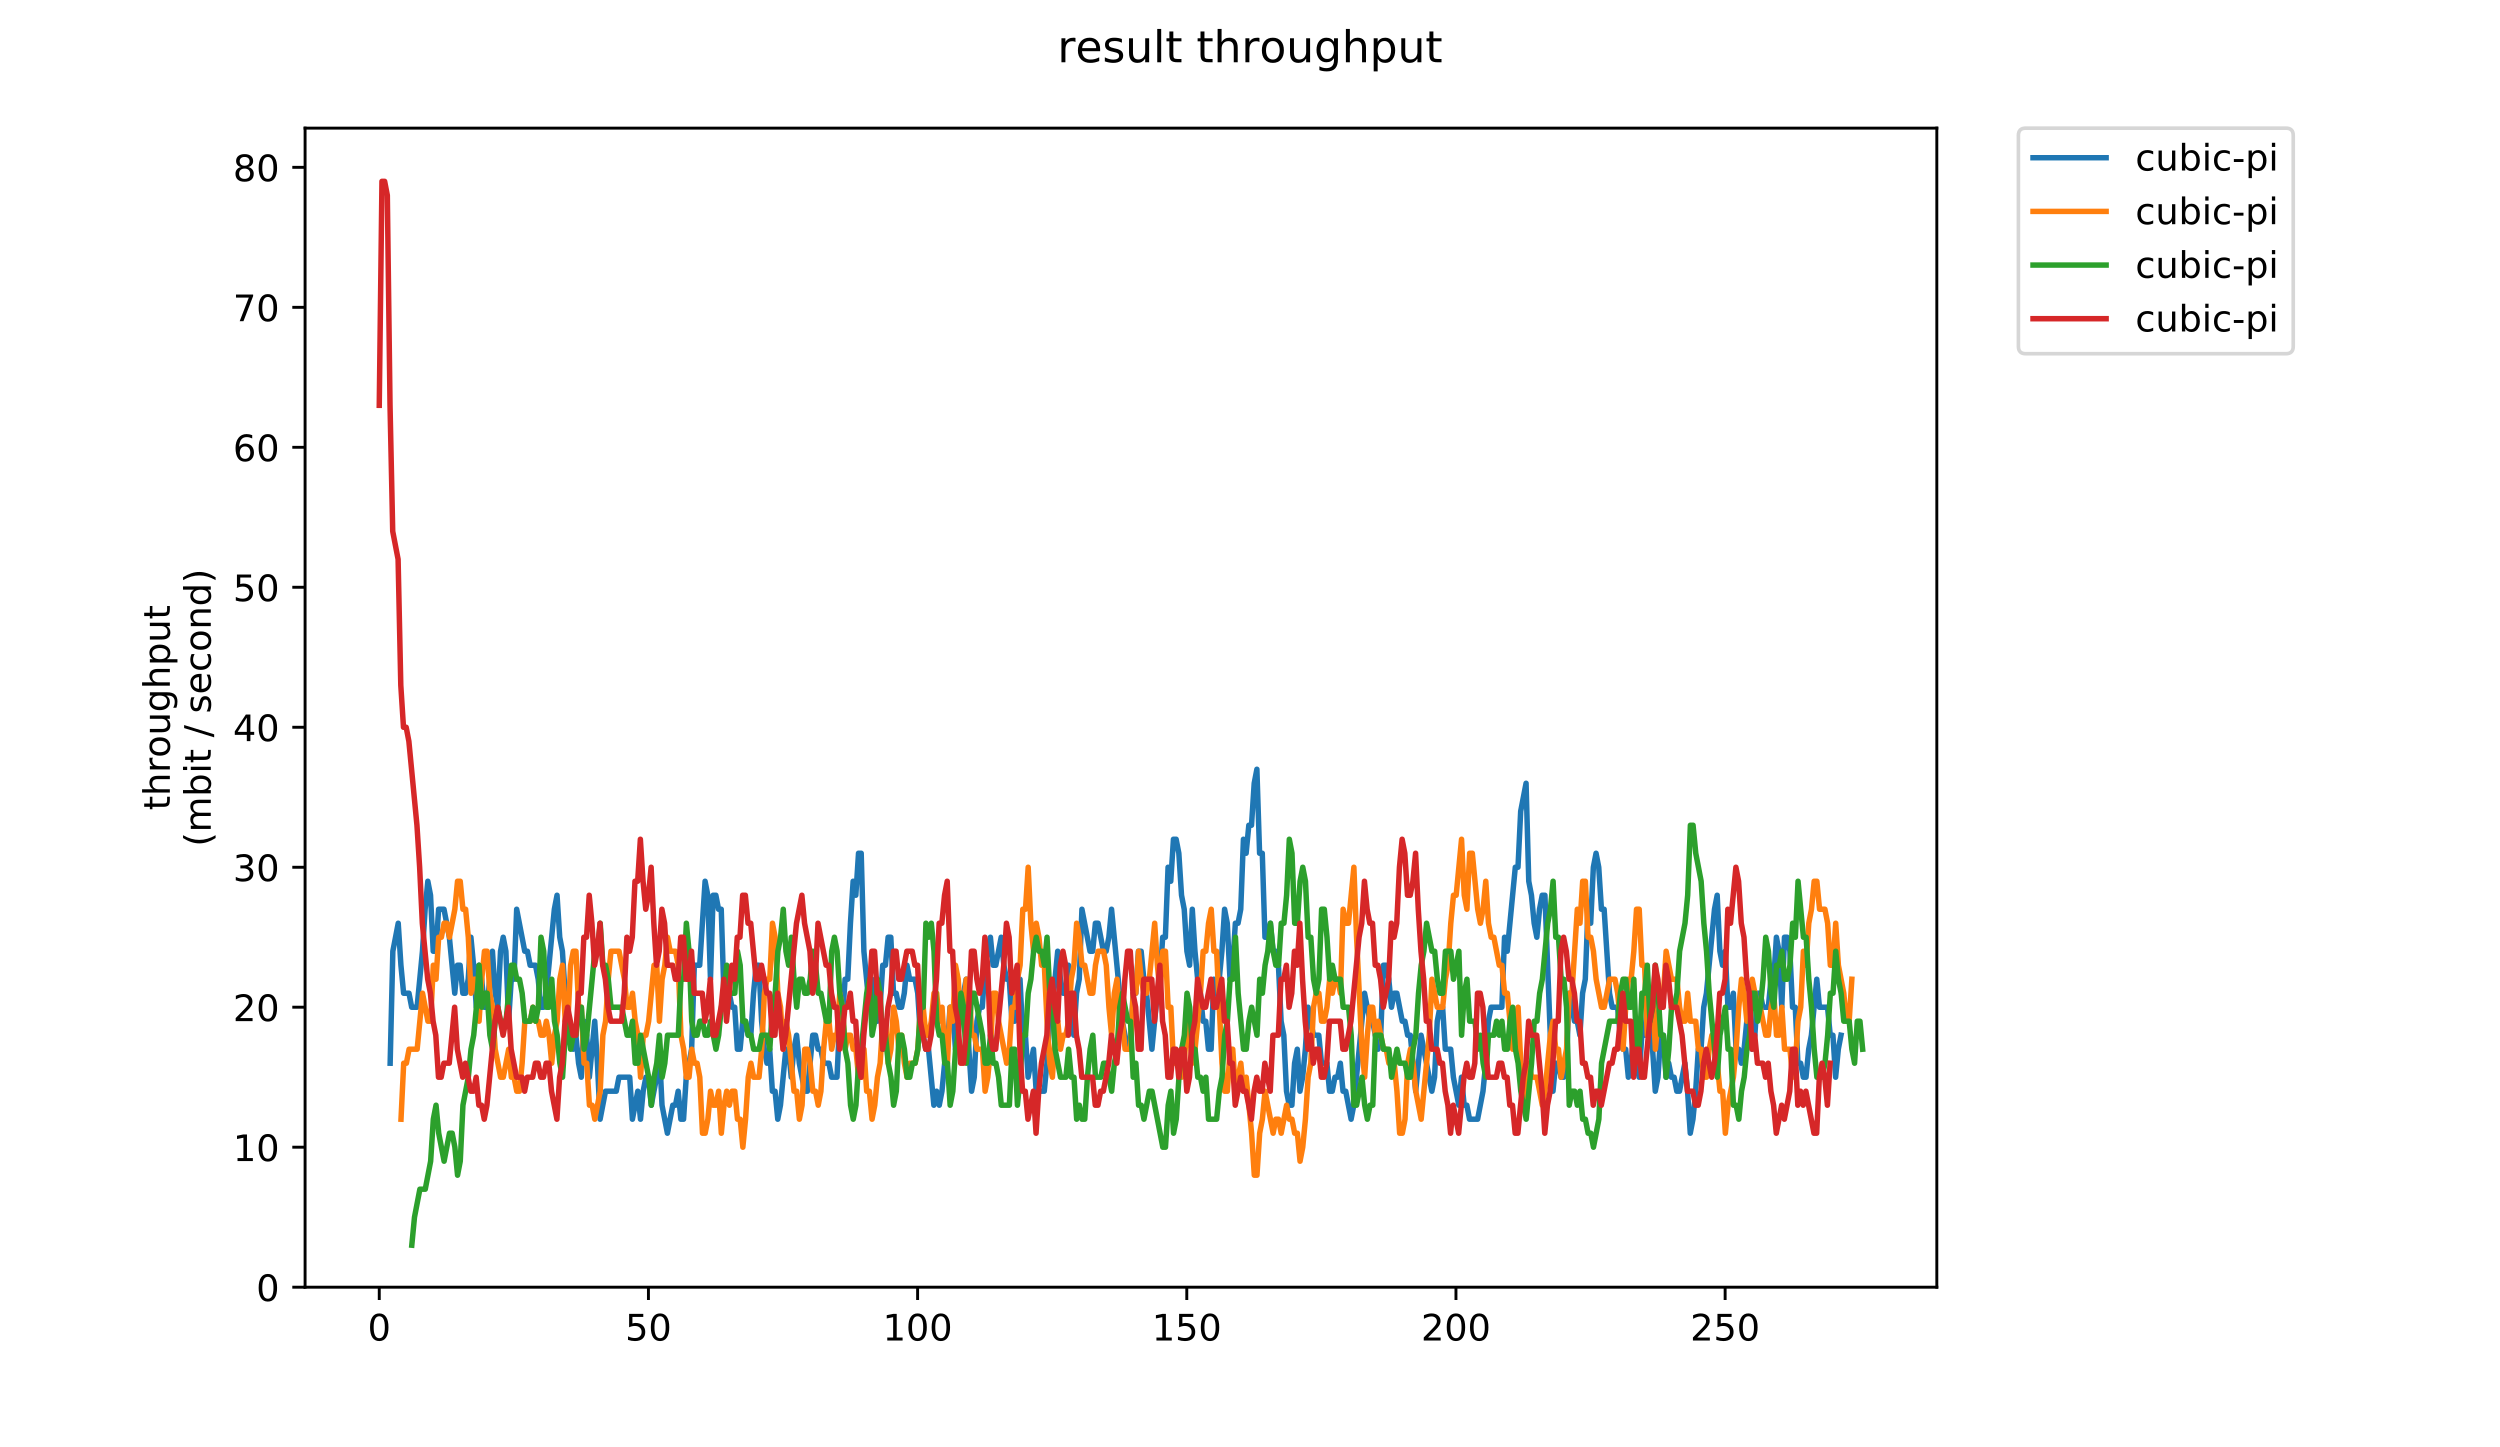 <?xml version="1.0" encoding="utf-8" standalone="no"?>
<!DOCTYPE svg PUBLIC "-//W3C//DTD SVG 1.1//EN"
  "http://www.w3.org/Graphics/SVG/1.1/DTD/svg11.dtd">
<!-- Created with matplotlib (https://matplotlib.org/) -->
<svg height="396pt" version="1.1" viewBox="0 0 684 396" width="684pt" xmlns="http://www.w3.org/2000/svg" xmlns:xlink="http://www.w3.org/1999/xlink">
 <defs>
  <style type="text/css">
*{stroke-linecap:butt;stroke-linejoin:round;}
  </style>
 </defs>
 <g id="figure_1">
  <g id="patch_1">
   <path d="M 0 396 
L 684 396 
L 684 0 
L 0 0 
z
" style="fill:#ffffff;"/>
  </g>
  <g id="axes_1">
   <g id="patch_2">
    <path d="M 83.472 352.174 
L 529.913 352.174 
L 529.913 35.062 
L 83.472 35.062 
z
" style="fill:#ffffff;"/>
   </g>
   <g id="matplotlib.axis_1">
    <g id="xtick_1">
     <g id="line2d_1">
      <defs>
       <path d="M 0 0 
L 0 3.5 
" id="m1f95f8d515" style="stroke:#000000;stroke-width:0.8;"/>
      </defs>
      <g>
       <use style="stroke:#000000;stroke-width:0.8;" x="103.765" xlink:href="#m1f95f8d515" y="352.174"/>
      </g>
     </g>
     <g id="text_1">
      <!-- 0 -->
      <defs>
       <path d="M 31.781 66.406 
Q 24.172 66.406 20.328 58.906 
Q 16.5 51.422 16.5 36.375 
Q 16.5 21.391 20.328 13.891 
Q 24.172 6.391 31.781 6.391 
Q 39.453 6.391 43.281 13.891 
Q 47.125 21.391 47.125 36.375 
Q 47.125 51.422 43.281 58.906 
Q 39.453 66.406 31.781 66.406 
z
M 31.781 74.219 
Q 44.047 74.219 50.516 64.516 
Q 56.984 54.828 56.984 36.375 
Q 56.984 17.969 50.516 8.266 
Q 44.047 -1.422 31.781 -1.422 
Q 19.531 -1.422 13.062 8.266 
Q 6.594 17.969 6.594 36.375 
Q 6.594 54.828 13.062 64.516 
Q 19.531 74.219 31.781 74.219 
z
" id="DejaVuSans-48"/>
      </defs>
      <g transform="translate(100.584 366.773)scale(0.1 -0.1)">
       <use xlink:href="#DejaVuSans-48"/>
      </g>
     </g>
    </g>
    <g id="xtick_2">
     <g id="line2d_2">
      <g>
       <use style="stroke:#000000;stroke-width:0.8;" x="177.411" xlink:href="#m1f95f8d515" y="352.174"/>
      </g>
     </g>
     <g id="text_2">
      <!-- 50 -->
      <defs>
       <path d="M 10.797 72.906 
L 49.516 72.906 
L 49.516 64.594 
L 19.828 64.594 
L 19.828 46.734 
Q 21.969 47.469 24.109 47.828 
Q 26.266 48.188 28.422 48.188 
Q 40.625 48.188 47.75 41.5 
Q 54.891 34.812 54.891 23.391 
Q 54.891 11.625 47.562 5.094 
Q 40.234 -1.422 26.906 -1.422 
Q 22.312 -1.422 17.547 -0.641 
Q 12.797 0.141 7.719 1.703 
L 7.719 11.625 
Q 12.109 9.234 16.797 8.062 
Q 21.484 6.891 26.703 6.891 
Q 35.156 6.891 40.078 11.328 
Q 45.016 15.766 45.016 23.391 
Q 45.016 31 40.078 35.438 
Q 35.156 39.891 26.703 39.891 
Q 22.75 39.891 18.812 39.016 
Q 14.891 38.141 10.797 36.281 
z
" id="DejaVuSans-53"/>
      </defs>
      <g transform="translate(171.049 366.773)scale(0.1 -0.1)">
       <use xlink:href="#DejaVuSans-53"/>
       <use x="63.623" xlink:href="#DejaVuSans-48"/>
      </g>
     </g>
    </g>
    <g id="xtick_3">
     <g id="line2d_3">
      <g>
       <use style="stroke:#000000;stroke-width:0.8;" x="251.057" xlink:href="#m1f95f8d515" y="352.174"/>
      </g>
     </g>
     <g id="text_3">
      <!-- 100 -->
      <defs>
       <path d="M 12.406 8.297 
L 28.516 8.297 
L 28.516 63.922 
L 10.984 60.406 
L 10.984 69.391 
L 28.422 72.906 
L 38.281 72.906 
L 38.281 8.297 
L 54.391 8.297 
L 54.391 0 
L 12.406 0 
z
" id="DejaVuSans-49"/>
      </defs>
      <g transform="translate(241.514 366.773)scale(0.1 -0.1)">
       <use xlink:href="#DejaVuSans-49"/>
       <use x="63.623" xlink:href="#DejaVuSans-48"/>
       <use x="127.246" xlink:href="#DejaVuSans-48"/>
      </g>
     </g>
    </g>
    <g id="xtick_4">
     <g id="line2d_4">
      <g>
       <use style="stroke:#000000;stroke-width:0.8;" x="324.704" xlink:href="#m1f95f8d515" y="352.174"/>
      </g>
     </g>
     <g id="text_4">
      <!-- 150 -->
      <g transform="translate(315.16 366.773)scale(0.1 -0.1)">
       <use xlink:href="#DejaVuSans-49"/>
       <use x="63.623" xlink:href="#DejaVuSans-53"/>
       <use x="127.246" xlink:href="#DejaVuSans-48"/>
      </g>
     </g>
    </g>
    <g id="xtick_5">
     <g id="line2d_5">
      <g>
       <use style="stroke:#000000;stroke-width:0.8;" x="398.35" xlink:href="#m1f95f8d515" y="352.174"/>
      </g>
     </g>
     <g id="text_5">
      <!-- 200 -->
      <defs>
       <path d="M 19.188 8.297 
L 53.609 8.297 
L 53.609 0 
L 7.328 0 
L 7.328 8.297 
Q 12.938 14.109 22.625 23.891 
Q 32.328 33.688 34.812 36.531 
Q 39.547 41.844 41.422 45.531 
Q 43.312 49.219 43.312 52.781 
Q 43.312 58.594 39.234 62.25 
Q 35.156 65.922 28.609 65.922 
Q 23.969 65.922 18.812 64.312 
Q 13.672 62.703 7.812 59.422 
L 7.812 69.391 
Q 13.766 71.781 18.938 73 
Q 24.125 74.219 28.422 74.219 
Q 39.75 74.219 46.484 68.547 
Q 53.219 62.891 53.219 53.422 
Q 53.219 48.922 51.531 44.891 
Q 49.859 40.875 45.406 35.406 
Q 44.188 33.984 37.641 27.219 
Q 31.109 20.453 19.188 8.297 
z
" id="DejaVuSans-50"/>
      </defs>
      <g transform="translate(388.806 366.773)scale(0.1 -0.1)">
       <use xlink:href="#DejaVuSans-50"/>
       <use x="63.623" xlink:href="#DejaVuSans-48"/>
       <use x="127.246" xlink:href="#DejaVuSans-48"/>
      </g>
     </g>
    </g>
    <g id="xtick_6">
     <g id="line2d_6">
      <g>
       <use style="stroke:#000000;stroke-width:0.8;" x="471.996" xlink:href="#m1f95f8d515" y="352.174"/>
      </g>
     </g>
     <g id="text_6">
      <!-- 250 -->
      <g transform="translate(462.452 366.773)scale(0.1 -0.1)">
       <use xlink:href="#DejaVuSans-50"/>
       <use x="63.623" xlink:href="#DejaVuSans-53"/>
       <use x="127.246" xlink:href="#DejaVuSans-48"/>
      </g>
     </g>
    </g>
   </g>
   <g id="matplotlib.axis_2">
    <g id="ytick_1">
     <g id="line2d_7">
      <defs>
       <path d="M 0 0 
L -3.5 0 
" id="m34a303aa50" style="stroke:#000000;stroke-width:0.8;"/>
      </defs>
      <g>
       <use style="stroke:#000000;stroke-width:0.8;" x="83.472" xlink:href="#m34a303aa50" y="352.174"/>
      </g>
     </g>
     <g id="text_7">
      <!-- 0 -->
      <g transform="translate(70.11 355.973)scale(0.1 -0.1)">
       <use xlink:href="#DejaVuSans-48"/>
      </g>
     </g>
    </g>
    <g id="ytick_2">
     <g id="line2d_8">
      <g>
       <use style="stroke:#000000;stroke-width:0.8;" x="83.472" xlink:href="#m34a303aa50" y="313.876"/>
      </g>
     </g>
     <g id="text_8">
      <!-- 10 -->
      <g transform="translate(63.747 317.675)scale(0.1 -0.1)">
       <use xlink:href="#DejaVuSans-49"/>
       <use x="63.623" xlink:href="#DejaVuSans-48"/>
      </g>
     </g>
    </g>
    <g id="ytick_3">
     <g id="line2d_9">
      <g>
       <use style="stroke:#000000;stroke-width:0.8;" x="83.472" xlink:href="#m34a303aa50" y="275.577"/>
      </g>
     </g>
     <g id="text_9">
      <!-- 20 -->
      <g transform="translate(63.747 279.376)scale(0.1 -0.1)">
       <use xlink:href="#DejaVuSans-50"/>
       <use x="63.623" xlink:href="#DejaVuSans-48"/>
      </g>
     </g>
    </g>
    <g id="ytick_4">
     <g id="line2d_10">
      <g>
       <use style="stroke:#000000;stroke-width:0.8;" x="83.472" xlink:href="#m34a303aa50" y="237.279"/>
      </g>
     </g>
     <g id="text_10">
      <!-- 30 -->
      <defs>
       <path d="M 40.578 39.312 
Q 47.656 37.797 51.625 33 
Q 55.609 28.219 55.609 21.188 
Q 55.609 10.406 48.188 4.484 
Q 40.766 -1.422 27.094 -1.422 
Q 22.516 -1.422 17.656 -0.516 
Q 12.797 0.391 7.625 2.203 
L 7.625 11.719 
Q 11.719 9.328 16.594 8.109 
Q 21.484 6.891 26.812 6.891 
Q 36.078 6.891 40.938 10.547 
Q 45.797 14.203 45.797 21.188 
Q 45.797 27.641 41.281 31.266 
Q 36.766 34.906 28.719 34.906 
L 20.219 34.906 
L 20.219 43.016 
L 29.109 43.016 
Q 36.375 43.016 40.234 45.922 
Q 44.094 48.828 44.094 54.297 
Q 44.094 59.906 40.109 62.906 
Q 36.141 65.922 28.719 65.922 
Q 24.656 65.922 20.016 65.031 
Q 15.375 64.156 9.812 62.312 
L 9.812 71.094 
Q 15.438 72.656 20.344 73.438 
Q 25.25 74.219 29.594 74.219 
Q 40.828 74.219 47.359 69.109 
Q 53.906 64.016 53.906 55.328 
Q 53.906 49.266 50.438 45.094 
Q 46.969 40.922 40.578 39.312 
z
" id="DejaVuSans-51"/>
      </defs>
      <g transform="translate(63.747 241.078)scale(0.1 -0.1)">
       <use xlink:href="#DejaVuSans-51"/>
       <use x="63.623" xlink:href="#DejaVuSans-48"/>
      </g>
     </g>
    </g>
    <g id="ytick_5">
     <g id="line2d_11">
      <g>
       <use style="stroke:#000000;stroke-width:0.8;" x="83.472" xlink:href="#m34a303aa50" y="198.98"/>
      </g>
     </g>
     <g id="text_11">
      <!-- 40 -->
      <defs>
       <path d="M 37.797 64.312 
L 12.891 25.391 
L 37.797 25.391 
z
M 35.203 72.906 
L 47.609 72.906 
L 47.609 25.391 
L 58.016 25.391 
L 58.016 17.188 
L 47.609 17.188 
L 47.609 0 
L 37.797 0 
L 37.797 17.188 
L 4.891 17.188 
L 4.891 26.703 
z
" id="DejaVuSans-52"/>
      </defs>
      <g transform="translate(63.747 202.779)scale(0.1 -0.1)">
       <use xlink:href="#DejaVuSans-52"/>
       <use x="63.623" xlink:href="#DejaVuSans-48"/>
      </g>
     </g>
    </g>
    <g id="ytick_6">
     <g id="line2d_12">
      <g>
       <use style="stroke:#000000;stroke-width:0.8;" x="83.472" xlink:href="#m34a303aa50" y="160.682"/>
      </g>
     </g>
     <g id="text_12">
      <!-- 50 -->
      <g transform="translate(63.747 164.481)scale(0.1 -0.1)">
       <use xlink:href="#DejaVuSans-53"/>
       <use x="63.623" xlink:href="#DejaVuSans-48"/>
      </g>
     </g>
    </g>
    <g id="ytick_7">
     <g id="line2d_13">
      <g>
       <use style="stroke:#000000;stroke-width:0.8;" x="83.472" xlink:href="#m34a303aa50" y="122.383"/>
      </g>
     </g>
     <g id="text_13">
      <!-- 60 -->
      <defs>
       <path d="M 33.016 40.375 
Q 26.375 40.375 22.484 35.828 
Q 18.609 31.297 18.609 23.391 
Q 18.609 15.531 22.484 10.953 
Q 26.375 6.391 33.016 6.391 
Q 39.656 6.391 43.531 10.953 
Q 47.406 15.531 47.406 23.391 
Q 47.406 31.297 43.531 35.828 
Q 39.656 40.375 33.016 40.375 
z
M 52.594 71.297 
L 52.594 62.312 
Q 48.875 64.062 45.094 64.984 
Q 41.312 65.922 37.594 65.922 
Q 27.828 65.922 22.672 59.328 
Q 17.531 52.734 16.797 39.406 
Q 19.672 43.656 24.016 45.922 
Q 28.375 48.188 33.594 48.188 
Q 44.578 48.188 50.953 41.516 
Q 57.328 34.859 57.328 23.391 
Q 57.328 12.156 50.688 5.359 
Q 44.047 -1.422 33.016 -1.422 
Q 20.359 -1.422 13.672 8.266 
Q 6.984 17.969 6.984 36.375 
Q 6.984 53.656 15.188 63.938 
Q 23.391 74.219 37.203 74.219 
Q 40.922 74.219 44.703 73.484 
Q 48.484 72.75 52.594 71.297 
z
" id="DejaVuSans-54"/>
      </defs>
      <g transform="translate(63.747 126.182)scale(0.1 -0.1)">
       <use xlink:href="#DejaVuSans-54"/>
       <use x="63.623" xlink:href="#DejaVuSans-48"/>
      </g>
     </g>
    </g>
    <g id="ytick_8">
     <g id="line2d_14">
      <g>
       <use style="stroke:#000000;stroke-width:0.8;" x="83.472" xlink:href="#m34a303aa50" y="84.085"/>
      </g>
     </g>
     <g id="text_14">
      <!-- 70 -->
      <defs>
       <path d="M 8.203 72.906 
L 55.078 72.906 
L 55.078 68.703 
L 28.609 0 
L 18.312 0 
L 43.219 64.594 
L 8.203 64.594 
z
" id="DejaVuSans-55"/>
      </defs>
      <g transform="translate(63.747 87.884)scale(0.1 -0.1)">
       <use xlink:href="#DejaVuSans-55"/>
       <use x="63.623" xlink:href="#DejaVuSans-48"/>
      </g>
     </g>
    </g>
    <g id="ytick_9">
     <g id="line2d_15">
      <g>
       <use style="stroke:#000000;stroke-width:0.8;" x="83.472" xlink:href="#m34a303aa50" y="45.786"/>
      </g>
     </g>
     <g id="text_15">
      <!-- 80 -->
      <defs>
       <path d="M 31.781 34.625 
Q 24.75 34.625 20.719 30.859 
Q 16.703 27.094 16.703 20.516 
Q 16.703 13.922 20.719 10.156 
Q 24.75 6.391 31.781 6.391 
Q 38.812 6.391 42.859 10.172 
Q 46.922 13.969 46.922 20.516 
Q 46.922 27.094 42.891 30.859 
Q 38.875 34.625 31.781 34.625 
z
M 21.922 38.812 
Q 15.578 40.375 12.031 44.719 
Q 8.5 49.078 8.5 55.328 
Q 8.5 64.062 14.719 69.141 
Q 20.953 74.219 31.781 74.219 
Q 42.672 74.219 48.875 69.141 
Q 55.078 64.062 55.078 55.328 
Q 55.078 49.078 51.531 44.719 
Q 48 40.375 41.703 38.812 
Q 48.828 37.156 52.797 32.312 
Q 56.781 27.484 56.781 20.516 
Q 56.781 9.906 50.312 4.234 
Q 43.844 -1.422 31.781 -1.422 
Q 19.734 -1.422 13.25 4.234 
Q 6.781 9.906 6.781 20.516 
Q 6.781 27.484 10.781 32.312 
Q 14.797 37.156 21.922 38.812 
z
M 18.312 54.391 
Q 18.312 48.734 21.844 45.562 
Q 25.391 42.391 31.781 42.391 
Q 38.141 42.391 41.719 45.562 
Q 45.312 48.734 45.312 54.391 
Q 45.312 60.062 41.719 63.234 
Q 38.141 66.406 31.781 66.406 
Q 25.391 66.406 21.844 63.234 
Q 18.312 60.062 18.312 54.391 
z
" id="DejaVuSans-56"/>
      </defs>
      <g transform="translate(63.747 49.585)scale(0.1 -0.1)">
       <use xlink:href="#DejaVuSans-56"/>
       <use x="63.623" xlink:href="#DejaVuSans-48"/>
      </g>
     </g>
    </g>
    <g id="text_16">
     <!-- throughput -->
     <defs>
      <path d="M 18.312 70.219 
L 18.312 54.688 
L 36.812 54.688 
L 36.812 47.703 
L 18.312 47.703 
L 18.312 18.016 
Q 18.312 11.328 20.141 9.422 
Q 21.969 7.516 27.594 7.516 
L 36.812 7.516 
L 36.812 0 
L 27.594 0 
Q 17.188 0 13.234 3.875 
Q 9.281 7.766 9.281 18.016 
L 9.281 47.703 
L 2.688 47.703 
L 2.688 54.688 
L 9.281 54.688 
L 9.281 70.219 
z
" id="DejaVuSans-116"/>
      <path d="M 54.891 33.016 
L 54.891 0 
L 45.906 0 
L 45.906 32.719 
Q 45.906 40.484 42.875 44.328 
Q 39.844 48.188 33.797 48.188 
Q 26.516 48.188 22.312 43.547 
Q 18.109 38.922 18.109 30.906 
L 18.109 0 
L 9.078 0 
L 9.078 75.984 
L 18.109 75.984 
L 18.109 46.188 
Q 21.344 51.125 25.703 53.562 
Q 30.078 56 35.797 56 
Q 45.219 56 50.047 50.172 
Q 54.891 44.344 54.891 33.016 
z
" id="DejaVuSans-104"/>
      <path d="M 41.109 46.297 
Q 39.594 47.172 37.812 47.578 
Q 36.031 48 33.891 48 
Q 26.266 48 22.188 43.047 
Q 18.109 38.094 18.109 28.812 
L 18.109 0 
L 9.078 0 
L 9.078 54.688 
L 18.109 54.688 
L 18.109 46.188 
Q 20.953 51.172 25.484 53.578 
Q 30.031 56 36.531 56 
Q 37.453 56 38.578 55.875 
Q 39.703 55.766 41.062 55.516 
z
" id="DejaVuSans-114"/>
      <path d="M 30.609 48.391 
Q 23.391 48.391 19.188 42.75 
Q 14.984 37.109 14.984 27.297 
Q 14.984 17.484 19.156 11.844 
Q 23.344 6.203 30.609 6.203 
Q 37.797 6.203 41.984 11.859 
Q 46.188 17.531 46.188 27.297 
Q 46.188 37.016 41.984 42.703 
Q 37.797 48.391 30.609 48.391 
z
M 30.609 56 
Q 42.328 56 49.016 48.375 
Q 55.719 40.766 55.719 27.297 
Q 55.719 13.875 49.016 6.219 
Q 42.328 -1.422 30.609 -1.422 
Q 18.844 -1.422 12.172 6.219 
Q 5.516 13.875 5.516 27.297 
Q 5.516 40.766 12.172 48.375 
Q 18.844 56 30.609 56 
z
" id="DejaVuSans-111"/>
      <path d="M 8.5 21.578 
L 8.5 54.688 
L 17.484 54.688 
L 17.484 21.922 
Q 17.484 14.156 20.5 10.266 
Q 23.531 6.391 29.594 6.391 
Q 36.859 6.391 41.078 11.031 
Q 45.312 15.672 45.312 23.688 
L 45.312 54.688 
L 54.297 54.688 
L 54.297 0 
L 45.312 0 
L 45.312 8.406 
Q 42.047 3.422 37.719 1 
Q 33.406 -1.422 27.688 -1.422 
Q 18.266 -1.422 13.375 4.438 
Q 8.5 10.297 8.5 21.578 
z
M 31.109 56 
z
" id="DejaVuSans-117"/>
      <path d="M 45.406 27.984 
Q 45.406 37.75 41.375 43.109 
Q 37.359 48.484 30.078 48.484 
Q 22.859 48.484 18.828 43.109 
Q 14.797 37.75 14.797 27.984 
Q 14.797 18.266 18.828 12.891 
Q 22.859 7.516 30.078 7.516 
Q 37.359 7.516 41.375 12.891 
Q 45.406 18.266 45.406 27.984 
z
M 54.391 6.781 
Q 54.391 -7.172 48.188 -13.984 
Q 42 -20.797 29.203 -20.797 
Q 24.469 -20.797 20.266 -20.094 
Q 16.062 -19.391 12.109 -17.922 
L 12.109 -9.188 
Q 16.062 -11.328 19.922 -12.344 
Q 23.781 -13.375 27.781 -13.375 
Q 36.625 -13.375 41.016 -8.766 
Q 45.406 -4.156 45.406 5.172 
L 45.406 9.625 
Q 42.625 4.781 38.281 2.391 
Q 33.938 0 27.875 0 
Q 17.828 0 11.672 7.656 
Q 5.516 15.328 5.516 27.984 
Q 5.516 40.672 11.672 48.328 
Q 17.828 56 27.875 56 
Q 33.938 56 38.281 53.609 
Q 42.625 51.219 45.406 46.391 
L 45.406 54.688 
L 54.391 54.688 
z
" id="DejaVuSans-103"/>
      <path d="M 18.109 8.203 
L 18.109 -20.797 
L 9.078 -20.797 
L 9.078 54.688 
L 18.109 54.688 
L 18.109 46.391 
Q 20.953 51.266 25.266 53.625 
Q 29.594 56 35.594 56 
Q 45.562 56 51.781 48.094 
Q 58.016 40.188 58.016 27.297 
Q 58.016 14.406 51.781 6.484 
Q 45.562 -1.422 35.594 -1.422 
Q 29.594 -1.422 25.266 0.953 
Q 20.953 3.328 18.109 8.203 
z
M 48.688 27.297 
Q 48.688 37.203 44.609 42.844 
Q 40.531 48.484 33.406 48.484 
Q 26.266 48.484 22.188 42.844 
Q 18.109 37.203 18.109 27.297 
Q 18.109 17.391 22.188 11.75 
Q 26.266 6.109 33.406 6.109 
Q 40.531 6.109 44.609 11.75 
Q 48.688 17.391 48.688 27.297 
z
" id="DejaVuSans-112"/>
     </defs>
     <g transform="translate(46.47 221.675)rotate(-90)scale(0.1 -0.1)">
      <use xlink:href="#DejaVuSans-116"/>
      <use x="39.209" xlink:href="#DejaVuSans-104"/>
      <use x="102.588" xlink:href="#DejaVuSans-114"/>
      <use x="143.67" xlink:href="#DejaVuSans-111"/>
      <use x="204.852" xlink:href="#DejaVuSans-117"/>
      <use x="268.23" xlink:href="#DejaVuSans-103"/>
      <use x="331.707" xlink:href="#DejaVuSans-104"/>
      <use x="395.086" xlink:href="#DejaVuSans-112"/>
      <use x="458.562" xlink:href="#DejaVuSans-117"/>
      <use x="521.941" xlink:href="#DejaVuSans-116"/>
     </g>
     <!-- (mbit / second) -->
     <defs>
      <path d="M 31 75.875 
Q 24.469 64.656 21.281 53.656 
Q 18.109 42.672 18.109 31.391 
Q 18.109 20.125 21.312 9.062 
Q 24.516 -2 31 -13.188 
L 23.188 -13.188 
Q 15.875 -1.703 12.234 9.375 
Q 8.594 20.453 8.594 31.391 
Q 8.594 42.281 12.203 53.312 
Q 15.828 64.359 23.188 75.875 
z
" id="DejaVuSans-40"/>
      <path d="M 52 44.188 
Q 55.375 50.25 60.062 53.125 
Q 64.75 56 71.094 56 
Q 79.641 56 84.281 50.016 
Q 88.922 44.047 88.922 33.016 
L 88.922 0 
L 79.891 0 
L 79.891 32.719 
Q 79.891 40.578 77.094 44.375 
Q 74.312 48.188 68.609 48.188 
Q 61.625 48.188 57.562 43.547 
Q 53.516 38.922 53.516 30.906 
L 53.516 0 
L 44.484 0 
L 44.484 32.719 
Q 44.484 40.625 41.703 44.406 
Q 38.922 48.188 33.109 48.188 
Q 26.219 48.188 22.156 43.531 
Q 18.109 38.875 18.109 30.906 
L 18.109 0 
L 9.078 0 
L 9.078 54.688 
L 18.109 54.688 
L 18.109 46.188 
Q 21.188 51.219 25.484 53.609 
Q 29.781 56 35.688 56 
Q 41.656 56 45.828 52.969 
Q 50 49.953 52 44.188 
z
" id="DejaVuSans-109"/>
      <path d="M 48.688 27.297 
Q 48.688 37.203 44.609 42.844 
Q 40.531 48.484 33.406 48.484 
Q 26.266 48.484 22.188 42.844 
Q 18.109 37.203 18.109 27.297 
Q 18.109 17.391 22.188 11.75 
Q 26.266 6.109 33.406 6.109 
Q 40.531 6.109 44.609 11.75 
Q 48.688 17.391 48.688 27.297 
z
M 18.109 46.391 
Q 20.953 51.266 25.266 53.625 
Q 29.594 56 35.594 56 
Q 45.562 56 51.781 48.094 
Q 58.016 40.188 58.016 27.297 
Q 58.016 14.406 51.781 6.484 
Q 45.562 -1.422 35.594 -1.422 
Q 29.594 -1.422 25.266 0.953 
Q 20.953 3.328 18.109 8.203 
L 18.109 0 
L 9.078 0 
L 9.078 75.984 
L 18.109 75.984 
z
" id="DejaVuSans-98"/>
      <path d="M 9.422 54.688 
L 18.406 54.688 
L 18.406 0 
L 9.422 0 
z
M 9.422 75.984 
L 18.406 75.984 
L 18.406 64.594 
L 9.422 64.594 
z
" id="DejaVuSans-105"/>
      <path id="DejaVuSans-32"/>
      <path d="M 25.391 72.906 
L 33.688 72.906 
L 8.297 -9.281 
L 0 -9.281 
z
" id="DejaVuSans-47"/>
      <path d="M 44.281 53.078 
L 44.281 44.578 
Q 40.484 46.531 36.375 47.5 
Q 32.281 48.484 27.875 48.484 
Q 21.188 48.484 17.844 46.438 
Q 14.5 44.391 14.5 40.281 
Q 14.5 37.156 16.891 35.375 
Q 19.281 33.594 26.516 31.984 
L 29.594 31.297 
Q 39.156 29.25 43.188 25.516 
Q 47.219 21.781 47.219 15.094 
Q 47.219 7.469 41.188 3.016 
Q 35.156 -1.422 24.609 -1.422 
Q 20.219 -1.422 15.453 -0.562 
Q 10.688 0.297 5.422 2 
L 5.422 11.281 
Q 10.406 8.688 15.234 7.391 
Q 20.062 6.109 24.812 6.109 
Q 31.156 6.109 34.562 8.281 
Q 37.984 10.453 37.984 14.406 
Q 37.984 18.062 35.516 20.016 
Q 33.062 21.969 24.703 23.781 
L 21.578 24.516 
Q 13.234 26.266 9.516 29.906 
Q 5.812 33.547 5.812 39.891 
Q 5.812 47.609 11.281 51.797 
Q 16.75 56 26.812 56 
Q 31.781 56 36.172 55.266 
Q 40.578 54.547 44.281 53.078 
z
" id="DejaVuSans-115"/>
      <path d="M 56.203 29.594 
L 56.203 25.203 
L 14.891 25.203 
Q 15.484 15.922 20.484 11.062 
Q 25.484 6.203 34.422 6.203 
Q 39.594 6.203 44.453 7.469 
Q 49.312 8.734 54.109 11.281 
L 54.109 2.781 
Q 49.266 0.734 44.188 -0.344 
Q 39.109 -1.422 33.891 -1.422 
Q 20.797 -1.422 13.156 6.188 
Q 5.516 13.812 5.516 26.812 
Q 5.516 40.234 12.766 48.109 
Q 20.016 56 32.328 56 
Q 43.359 56 49.781 48.891 
Q 56.203 41.797 56.203 29.594 
z
M 47.219 32.234 
Q 47.125 39.594 43.094 43.984 
Q 39.062 48.391 32.422 48.391 
Q 24.906 48.391 20.391 44.141 
Q 15.875 39.891 15.188 32.172 
z
" id="DejaVuSans-101"/>
      <path d="M 48.781 52.594 
L 48.781 44.188 
Q 44.969 46.297 41.141 47.344 
Q 37.312 48.391 33.406 48.391 
Q 24.656 48.391 19.812 42.844 
Q 14.984 37.312 14.984 27.297 
Q 14.984 17.281 19.812 11.734 
Q 24.656 6.203 33.406 6.203 
Q 37.312 6.203 41.141 7.25 
Q 44.969 8.297 48.781 10.406 
L 48.781 2.094 
Q 45.016 0.344 40.984 -0.531 
Q 36.969 -1.422 32.422 -1.422 
Q 20.062 -1.422 12.781 6.344 
Q 5.516 14.109 5.516 27.297 
Q 5.516 40.672 12.859 48.328 
Q 20.219 56 33.016 56 
Q 37.156 56 41.109 55.141 
Q 45.062 54.297 48.781 52.594 
z
" id="DejaVuSans-99"/>
      <path d="M 54.891 33.016 
L 54.891 0 
L 45.906 0 
L 45.906 32.719 
Q 45.906 40.484 42.875 44.328 
Q 39.844 48.188 33.797 48.188 
Q 26.516 48.188 22.312 43.547 
Q 18.109 38.922 18.109 30.906 
L 18.109 0 
L 9.078 0 
L 9.078 54.688 
L 18.109 54.688 
L 18.109 46.188 
Q 21.344 51.125 25.703 53.562 
Q 30.078 56 35.797 56 
Q 45.219 56 50.047 50.172 
Q 54.891 44.344 54.891 33.016 
z
" id="DejaVuSans-110"/>
      <path d="M 45.406 46.391 
L 45.406 75.984 
L 54.391 75.984 
L 54.391 0 
L 45.406 0 
L 45.406 8.203 
Q 42.578 3.328 38.25 0.953 
Q 33.938 -1.422 27.875 -1.422 
Q 17.969 -1.422 11.734 6.484 
Q 5.516 14.406 5.516 27.297 
Q 5.516 40.188 11.734 48.094 
Q 17.969 56 27.875 56 
Q 33.938 56 38.25 53.625 
Q 42.578 51.266 45.406 46.391 
z
M 14.797 27.297 
Q 14.797 17.391 18.875 11.75 
Q 22.953 6.109 30.078 6.109 
Q 37.203 6.109 41.297 11.75 
Q 45.406 17.391 45.406 27.297 
Q 45.406 37.203 41.297 42.844 
Q 37.203 48.484 30.078 48.484 
Q 22.953 48.484 18.875 42.844 
Q 14.797 37.203 14.797 27.297 
z
" id="DejaVuSans-100"/>
      <path d="M 8.016 75.875 
L 15.828 75.875 
Q 23.141 64.359 26.781 53.312 
Q 30.422 42.281 30.422 31.391 
Q 30.422 20.453 26.781 9.375 
Q 23.141 -1.703 15.828 -13.188 
L 8.016 -13.188 
Q 14.5 -2 17.703 9.062 
Q 20.906 20.125 20.906 31.391 
Q 20.906 42.672 17.703 53.656 
Q 14.5 64.656 8.016 75.875 
z
" id="DejaVuSans-41"/>
     </defs>
     <g transform="translate(57.668 231.609)rotate(-90)scale(0.1 -0.1)">
      <use xlink:href="#DejaVuSans-40"/>
      <use x="39.014" xlink:href="#DejaVuSans-109"/>
      <use x="136.426" xlink:href="#DejaVuSans-98"/>
      <use x="199.902" xlink:href="#DejaVuSans-105"/>
      <use x="227.686" xlink:href="#DejaVuSans-116"/>
      <use x="266.895" xlink:href="#DejaVuSans-32"/>
      <use x="298.682" xlink:href="#DejaVuSans-47"/>
      <use x="332.373" xlink:href="#DejaVuSans-32"/>
      <use x="364.16" xlink:href="#DejaVuSans-115"/>
      <use x="416.26" xlink:href="#DejaVuSans-101"/>
      <use x="477.783" xlink:href="#DejaVuSans-99"/>
      <use x="532.764" xlink:href="#DejaVuSans-111"/>
      <use x="593.945" xlink:href="#DejaVuSans-110"/>
      <use x="657.324" xlink:href="#DejaVuSans-100"/>
      <use x="720.801" xlink:href="#DejaVuSans-41"/>
     </g>
    </g>
   </g>
   <g id="line2d_16">
    <path clip-path="url(#p285e0daf31)" d="M 106.745 290.897 
L 107.481 260.258 
L 108.954 252.598 
L 109.691 264.088 
L 110.427 271.747 
L 111.9 271.747 
L 112.637 275.577 
L 114.109 275.577 
L 115.582 260.258 
L 116.319 248.768 
L 117.055 241.108 
L 117.792 244.938 
L 118.528 260.258 
L 119.265 260.258 
L 120.001 248.768 
L 121.474 248.768 
L 122.947 256.428 
L 124.42 271.747 
L 125.156 264.088 
L 125.893 264.088 
L 126.629 271.747 
L 127.366 271.747 
L 128.102 267.917 
L 128.839 256.428 
L 129.575 264.088 
L 130.312 275.577 
L 131.048 264.088 
L 131.785 267.917 
L 132.521 275.577 
L 133.257 275.577 
L 134.73 260.258 
L 135.467 271.747 
L 136.203 275.577 
L 136.94 260.258 
L 137.676 256.428 
L 138.413 260.258 
L 139.149 279.407 
L 139.886 267.917 
L 140.622 267.917 
L 141.359 248.768 
L 143.568 260.258 
L 144.304 260.258 
L 145.041 264.088 
L 146.514 264.088 
L 147.25 267.917 
L 147.987 275.577 
L 148.723 275.577 
L 149.46 271.747 
L 151.669 248.768 
L 152.405 244.938 
L 153.142 256.428 
L 153.878 260.258 
L 154.615 271.747 
L 155.351 279.407 
L 156.824 287.067 
L 157.561 283.237 
L 158.297 290.897 
L 159.034 294.726 
L 159.77 279.407 
L 160.507 283.237 
L 161.243 294.726 
L 162.716 279.407 
L 163.452 290.897 
L 164.189 306.216 
L 165.662 298.556 
L 168.608 298.556 
L 169.344 294.726 
L 172.29 294.726 
L 173.026 306.216 
L 174.499 298.556 
L 175.236 306.216 
L 175.972 298.556 
L 176.709 294.726 
L 177.445 294.726 
L 178.182 302.386 
L 179.655 294.726 
L 180.391 287.067 
L 181.127 302.386 
L 182.6 310.046 
L 184.073 302.386 
L 184.81 302.386 
L 185.546 298.556 
L 186.283 306.216 
L 187.019 306.216 
L 187.756 294.726 
L 189.229 287.067 
L 189.965 264.088 
L 191.438 264.088 
L 192.911 241.108 
L 193.647 244.938 
L 194.384 267.917 
L 195.12 244.938 
L 195.857 244.938 
L 196.593 248.768 
L 197.33 248.768 
L 198.066 271.747 
L 198.803 267.917 
L 200.275 275.577 
L 201.012 275.577 
L 201.748 287.067 
L 202.485 287.067 
L 203.221 279.407 
L 203.958 279.407 
L 204.694 283.237 
L 205.431 283.237 
L 206.167 271.747 
L 206.904 264.088 
L 207.64 264.088 
L 208.377 279.407 
L 209.113 287.067 
L 209.849 290.897 
L 210.586 287.067 
L 211.322 298.556 
L 212.059 298.556 
L 212.795 306.216 
L 213.532 302.386 
L 215.005 287.067 
L 215.741 287.067 
L 216.478 294.726 
L 217.214 287.067 
L 217.951 283.237 
L 218.687 290.897 
L 220.16 298.556 
L 220.896 298.556 
L 222.369 283.237 
L 223.106 283.237 
L 223.842 287.067 
L 224.579 287.067 
L 225.315 290.897 
L 226.788 290.897 
L 227.525 294.726 
L 228.997 294.726 
L 229.734 279.407 
L 230.47 279.407 
L 231.207 267.917 
L 231.943 267.917 
L 232.68 252.598 
L 233.416 241.108 
L 234.153 244.938 
L 234.889 233.449 
L 235.626 233.449 
L 236.362 260.258 
L 237.835 275.577 
L 238.571 267.917 
L 239.308 271.747 
L 240.044 279.407 
L 240.781 275.577 
L 241.517 264.088 
L 242.254 264.088 
L 242.99 256.428 
L 243.727 256.428 
L 244.463 271.747 
L 245.2 271.747 
L 245.936 275.577 
L 246.673 275.577 
L 247.409 271.747 
L 248.145 264.088 
L 248.882 267.917 
L 250.355 267.917 
L 251.091 271.747 
L 251.828 283.237 
L 252.564 283.237 
L 253.301 287.067 
L 254.037 287.067 
L 255.51 302.386 
L 256.247 298.556 
L 256.983 302.386 
L 257.719 298.556 
L 258.456 290.897 
L 259.192 287.067 
L 259.929 275.577 
L 260.665 275.577 
L 261.402 287.067 
L 262.138 283.237 
L 262.875 271.747 
L 263.611 271.747 
L 264.348 267.917 
L 265.084 287.067 
L 265.821 298.556 
L 266.557 294.726 
L 267.293 279.407 
L 268.03 275.577 
L 268.766 275.577 
L 269.503 264.088 
L 270.976 256.428 
L 271.712 264.088 
L 272.449 264.088 
L 273.922 256.428 
L 274.658 264.088 
L 275.395 267.917 
L 276.131 267.917 
L 276.867 279.407 
L 277.604 279.407 
L 278.34 275.577 
L 279.077 267.917 
L 279.813 283.237 
L 280.55 283.237 
L 281.286 294.726 
L 282.759 287.067 
L 283.496 298.556 
L 285.705 298.556 
L 286.441 290.897 
L 287.178 279.407 
L 287.914 275.577 
L 289.387 260.258 
L 290.124 267.917 
L 290.86 271.747 
L 291.597 271.747 
L 292.333 264.088 
L 293.07 279.407 
L 293.806 283.237 
L 294.543 271.747 
L 295.279 267.917 
L 296.015 248.768 
L 298.225 260.258 
L 298.961 260.258 
L 299.698 252.598 
L 300.434 252.598 
L 301.907 260.258 
L 302.644 260.258 
L 303.38 256.428 
L 304.117 248.768 
L 307.062 279.407 
L 308.535 287.067 
L 309.272 287.067 
L 310.008 271.747 
L 310.745 271.747 
L 311.481 260.258 
L 312.218 260.258 
L 312.954 267.917 
L 313.691 271.747 
L 315.163 287.067 
L 316.636 271.747 
L 317.373 267.917 
L 318.109 256.428 
L 318.846 256.428 
L 319.582 237.279 
L 320.319 241.108 
L 321.055 229.619 
L 321.792 229.619 
L 322.528 233.449 
L 323.265 244.938 
L 324.001 248.768 
L 324.737 260.258 
L 325.474 264.088 
L 326.21 248.768 
L 326.947 260.258 
L 327.683 267.917 
L 328.42 271.747 
L 329.156 279.407 
L 329.893 279.407 
L 330.629 287.067 
L 331.366 287.067 
L 332.102 267.917 
L 332.839 271.747 
L 333.575 267.917 
L 334.311 260.258 
L 335.048 248.768 
L 335.784 252.598 
L 336.521 267.917 
L 337.257 264.088 
L 337.994 252.598 
L 338.73 252.598 
L 339.467 248.768 
L 340.203 229.619 
L 340.94 233.449 
L 341.676 225.789 
L 342.413 225.789 
L 343.149 214.3 
L 343.885 210.47 
L 344.622 233.449 
L 345.358 233.449 
L 346.095 256.428 
L 346.831 256.428 
L 347.568 252.598 
L 348.304 260.258 
L 349.041 260.258 
L 349.777 264.088 
L 350.514 279.407 
L 351.25 283.237 
L 351.987 298.556 
L 352.723 302.386 
L 353.459 302.386 
L 354.196 290.897 
L 354.932 287.067 
L 355.669 298.556 
L 356.405 294.726 
L 357.142 287.067 
L 357.878 275.577 
L 359.351 283.237 
L 360.824 283.237 
L 361.561 290.897 
L 363.033 290.897 
L 363.77 298.556 
L 364.506 298.556 
L 365.243 294.726 
L 365.979 294.726 
L 366.716 290.897 
L 367.452 298.556 
L 368.189 298.556 
L 369.662 306.216 
L 370.398 302.386 
L 373.344 271.747 
L 374.817 279.407 
L 375.553 279.407 
L 377.026 287.067 
L 377.763 283.237 
L 378.499 264.088 
L 379.236 264.088 
L 379.972 267.917 
L 380.709 275.577 
L 381.445 271.747 
L 382.181 271.747 
L 383.654 279.407 
L 384.391 279.407 
L 385.127 283.237 
L 385.864 283.237 
L 387.337 298.556 
L 388.81 283.237 
L 391.755 298.556 
L 392.492 294.726 
L 393.228 279.407 
L 393.965 275.577 
L 394.701 275.577 
L 395.438 287.067 
L 396.911 287.067 
L 397.647 294.726 
L 399.12 302.386 
L 399.857 294.726 
L 400.593 302.386 
L 401.329 302.386 
L 402.066 306.216 
L 404.275 306.216 
L 405.748 298.556 
L 406.485 290.897 
L 407.221 279.407 
L 407.958 275.577 
L 410.903 275.577 
L 411.64 256.428 
L 412.376 260.258 
L 414.586 237.279 
L 415.322 237.279 
L 416.059 221.959 
L 417.532 214.3 
L 418.268 241.108 
L 419.005 244.938 
L 419.741 252.598 
L 420.477 256.428 
L 421.214 248.768 
L 421.95 244.938 
L 422.687 244.938 
L 424.16 283.237 
L 424.896 298.556 
L 425.633 290.897 
L 426.369 290.897 
L 427.106 294.726 
L 427.842 294.726 
L 428.579 290.897 
L 429.315 271.747 
L 430.788 279.407 
L 431.524 279.407 
L 432.261 283.237 
L 432.997 271.747 
L 433.734 267.917 
L 434.47 248.768 
L 435.207 252.598 
L 435.943 237.279 
L 436.68 233.449 
L 437.416 237.279 
L 438.153 248.768 
L 438.889 248.768 
L 440.362 271.747 
L 441.098 275.577 
L 442.571 275.577 
L 443.308 283.237 
L 444.044 287.067 
L 444.781 287.067 
L 445.517 294.726 
L 446.254 290.897 
L 446.99 283.237 
L 447.727 290.897 
L 448.463 294.726 
L 449.199 283.237 
L 449.936 283.237 
L 450.672 275.577 
L 451.409 283.237 
L 452.145 287.067 
L 452.882 298.556 
L 453.618 294.726 
L 454.355 283.237 
L 455.091 283.237 
L 455.828 294.726 
L 456.564 290.897 
L 457.301 294.726 
L 458.037 294.726 
L 458.773 298.556 
L 459.51 298.556 
L 460.983 290.897 
L 461.719 298.556 
L 462.456 310.046 
L 463.192 306.216 
L 463.929 298.556 
L 464.665 287.067 
L 465.402 287.067 
L 466.138 275.577 
L 466.875 271.747 
L 469.084 248.768 
L 469.82 244.938 
L 470.557 260.258 
L 471.293 264.088 
L 472.03 260.258 
L 472.766 275.577 
L 473.503 275.577 
L 474.239 271.747 
L 474.976 287.067 
L 475.712 287.067 
L 476.449 290.897 
L 477.185 287.067 
L 477.921 279.407 
L 478.658 279.407 
L 479.394 287.067 
L 480.131 283.237 
L 480.867 271.747 
L 481.604 271.747 
L 482.34 275.577 
L 483.813 275.577 
L 484.55 267.917 
L 485.286 267.917 
L 486.023 256.428 
L 486.759 260.258 
L 487.495 275.577 
L 488.232 256.428 
L 488.968 256.428 
L 489.705 260.258 
L 490.441 275.577 
L 491.178 275.577 
L 491.914 290.897 
L 492.651 290.897 
L 493.387 294.726 
L 494.124 294.726 
L 494.86 287.067 
L 495.597 283.237 
L 497.069 267.917 
L 497.806 275.577 
L 500.015 275.577 
L 500.752 283.237 
L 501.488 283.237 
L 502.225 294.726 
L 502.961 287.067 
L 503.698 283.237 
L 503.698 283.237 
" style="fill:none;stroke:#1f77b4;stroke-linecap:square;stroke-width:1.5;"/>
   </g>
   <g id="line2d_17">
    <path clip-path="url(#p285e0daf31)" d="M 109.714 306.216 
L 110.451 290.897 
L 111.187 290.897 
L 111.924 287.067 
L 114.133 287.067 
L 115.606 271.747 
L 117.079 279.407 
L 117.815 279.407 
L 118.552 264.088 
L 119.288 267.917 
L 120.025 256.428 
L 120.761 256.428 
L 121.498 252.598 
L 122.234 252.598 
L 122.971 256.428 
L 124.443 248.768 
L 125.18 241.108 
L 125.916 241.108 
L 126.653 248.768 
L 127.389 248.768 
L 128.126 256.428 
L 128.862 271.747 
L 129.599 267.917 
L 130.335 267.917 
L 131.072 279.407 
L 131.808 267.917 
L 132.545 260.258 
L 133.281 260.258 
L 134.017 271.747 
L 134.754 275.577 
L 135.49 287.067 
L 136.963 294.726 
L 137.7 294.726 
L 139.173 287.067 
L 139.909 294.726 
L 140.646 294.726 
L 141.382 298.556 
L 142.119 298.556 
L 142.855 290.897 
L 143.591 279.407 
L 145.064 279.407 
L 145.801 275.577 
L 146.537 279.407 
L 147.274 279.407 
L 148.01 283.237 
L 148.747 283.237 
L 149.483 279.407 
L 150.22 283.237 
L 150.956 290.897 
L 151.693 283.237 
L 152.429 279.407 
L 153.165 267.917 
L 153.902 264.088 
L 154.638 279.407 
L 155.375 279.407 
L 156.111 264.088 
L 156.848 260.258 
L 157.584 260.258 
L 158.321 275.577 
L 159.057 275.577 
L 159.794 290.897 
L 160.53 290.897 
L 161.267 302.386 
L 162.003 302.386 
L 162.739 306.216 
L 164.212 298.556 
L 164.949 283.237 
L 165.685 279.407 
L 166.422 267.917 
L 167.158 260.258 
L 169.368 260.258 
L 170.841 267.917 
L 171.577 275.577 
L 172.313 275.577 
L 173.05 271.747 
L 173.786 279.407 
L 174.523 283.237 
L 175.259 294.726 
L 175.996 283.237 
L 176.732 283.237 
L 177.469 279.407 
L 178.942 264.088 
L 179.678 264.088 
L 180.415 279.407 
L 181.151 267.917 
L 181.887 264.088 
L 182.624 256.428 
L 183.36 260.258 
L 184.833 260.258 
L 185.57 264.088 
L 186.306 283.237 
L 187.043 287.067 
L 187.779 294.726 
L 188.516 294.726 
L 189.252 287.067 
L 189.989 290.897 
L 190.725 290.897 
L 191.461 294.726 
L 192.198 310.046 
L 192.934 310.046 
L 193.671 306.216 
L 194.407 298.556 
L 195.144 302.386 
L 195.88 302.386 
L 196.617 298.556 
L 197.353 310.046 
L 198.09 302.386 
L 198.826 298.556 
L 199.563 302.386 
L 200.299 298.556 
L 201.035 298.556 
L 201.772 306.216 
L 202.508 306.216 
L 203.245 313.876 
L 203.981 306.216 
L 204.718 294.726 
L 205.454 290.897 
L 206.191 294.726 
L 207.664 294.726 
L 208.4 287.067 
L 209.137 271.747 
L 209.873 267.917 
L 210.609 267.917 
L 211.346 252.598 
L 212.082 256.428 
L 212.819 271.747 
L 213.555 275.577 
L 214.292 287.067 
L 215.028 279.407 
L 215.765 283.237 
L 217.238 298.556 
L 217.974 298.556 
L 218.711 306.216 
L 219.447 302.386 
L 220.183 287.067 
L 220.92 287.067 
L 221.656 290.897 
L 222.393 298.556 
L 223.129 298.556 
L 223.866 302.386 
L 224.602 298.556 
L 225.339 287.067 
L 226.075 279.407 
L 226.812 279.407 
L 227.548 287.067 
L 228.285 283.237 
L 229.021 283.237 
L 229.757 271.747 
L 230.494 275.577 
L 231.23 287.067 
L 231.967 283.237 
L 232.703 283.237 
L 233.44 287.067 
L 234.176 287.067 
L 234.913 294.726 
L 235.649 294.726 
L 236.386 287.067 
L 237.122 298.556 
L 237.859 298.556 
L 238.595 306.216 
L 239.331 302.386 
L 240.068 294.726 
L 240.804 290.897 
L 241.541 279.407 
L 242.277 279.407 
L 243.014 290.897 
L 243.75 287.067 
L 244.487 275.577 
L 245.223 279.407 
L 245.96 287.067 
L 246.696 283.237 
L 247.433 290.897 
L 248.169 294.726 
L 248.905 290.897 
L 250.378 290.897 
L 251.115 287.067 
L 251.851 275.577 
L 252.588 275.577 
L 253.324 283.237 
L 254.061 283.237 
L 254.797 279.407 
L 255.534 271.747 
L 256.27 271.747 
L 257.007 279.407 
L 257.743 275.577 
L 258.479 287.067 
L 259.216 290.897 
L 259.952 275.577 
L 260.689 279.407 
L 261.425 264.088 
L 262.162 267.917 
L 262.898 279.407 
L 263.635 275.577 
L 264.371 267.917 
L 265.108 267.917 
L 265.844 283.237 
L 266.581 283.237 
L 267.317 287.067 
L 268.79 287.067 
L 269.526 298.556 
L 270.263 294.726 
L 270.999 287.067 
L 271.736 271.747 
L 272.472 271.747 
L 273.209 279.407 
L 275.418 290.897 
L 276.155 287.067 
L 276.891 275.577 
L 277.627 275.577 
L 278.364 267.917 
L 279.1 264.088 
L 279.837 248.768 
L 280.573 248.768 
L 281.31 237.279 
L 282.046 252.598 
L 282.783 260.258 
L 283.519 252.598 
L 284.256 256.428 
L 284.992 264.088 
L 285.729 264.088 
L 286.465 279.407 
L 287.201 290.897 
L 287.938 294.726 
L 288.674 283.237 
L 289.411 279.407 
L 290.147 287.067 
L 290.884 283.237 
L 291.62 283.237 
L 292.357 279.407 
L 293.093 267.917 
L 293.83 264.088 
L 294.566 252.598 
L 295.303 256.428 
L 296.039 264.088 
L 296.775 264.088 
L 298.248 271.747 
L 298.985 271.747 
L 299.721 264.088 
L 300.458 260.258 
L 301.931 260.258 
L 302.667 264.088 
L 303.404 275.577 
L 304.14 283.237 
L 304.877 271.747 
L 305.613 267.917 
L 306.349 279.407 
L 307.086 279.407 
L 307.822 287.067 
L 309.295 287.067 
L 310.032 271.747 
L 310.768 271.747 
L 311.505 260.258 
L 312.241 267.917 
L 312.978 271.747 
L 313.714 271.747 
L 314.451 267.917 
L 315.923 252.598 
L 316.66 264.088 
L 317.396 271.747 
L 318.133 260.258 
L 318.869 260.258 
L 319.606 275.577 
L 320.342 275.577 
L 321.079 290.897 
L 322.552 290.897 
L 323.288 294.726 
L 324.025 290.897 
L 324.761 279.407 
L 325.497 283.237 
L 326.234 290.897 
L 326.97 287.067 
L 328.443 271.747 
L 329.18 260.258 
L 329.916 260.258 
L 330.653 252.598 
L 331.389 248.768 
L 332.126 260.258 
L 332.862 260.258 
L 334.335 290.897 
L 335.071 298.556 
L 335.808 298.556 
L 336.544 287.067 
L 337.281 287.067 
L 338.017 298.556 
L 339.49 290.897 
L 340.227 298.556 
L 340.963 294.726 
L 342.436 310.046 
L 343.173 321.535 
L 343.909 321.535 
L 344.645 310.046 
L 345.382 306.216 
L 346.118 298.556 
L 348.328 310.046 
L 349.064 306.216 
L 349.801 306.216 
L 350.537 310.046 
L 352.01 302.386 
L 352.747 306.216 
L 353.483 306.216 
L 354.219 310.046 
L 354.956 310.046 
L 355.692 317.706 
L 356.429 313.876 
L 357.165 306.216 
L 357.902 294.726 
L 358.638 290.897 
L 359.375 275.577 
L 360.111 271.747 
L 360.848 271.747 
L 361.584 279.407 
L 362.321 279.407 
L 363.057 275.577 
L 363.793 267.917 
L 364.53 271.747 
L 365.266 267.917 
L 366.003 267.917 
L 366.739 271.747 
L 367.476 248.768 
L 368.212 252.598 
L 368.949 252.598 
L 370.422 237.279 
L 371.158 256.428 
L 372.631 287.067 
L 373.367 294.726 
L 374.104 283.237 
L 374.84 275.577 
L 375.577 275.577 
L 376.313 283.237 
L 377.05 279.407 
L 378.523 287.067 
L 379.259 287.067 
L 379.996 290.897 
L 381.469 290.897 
L 382.205 298.556 
L 382.941 310.046 
L 383.678 310.046 
L 384.414 306.216 
L 385.151 290.897 
L 385.887 287.067 
L 386.624 290.897 
L 387.36 298.556 
L 388.833 306.216 
L 391.043 283.237 
L 391.779 267.917 
L 393.252 275.577 
L 394.725 275.577 
L 395.461 267.917 
L 396.198 264.088 
L 396.934 252.598 
L 397.671 244.938 
L 398.407 244.938 
L 399.88 229.619 
L 400.617 244.938 
L 401.353 248.768 
L 402.089 233.449 
L 402.826 233.449 
L 404.299 248.768 
L 405.035 252.598 
L 405.772 248.768 
L 406.508 241.108 
L 407.245 252.598 
L 407.981 256.428 
L 408.718 256.428 
L 410.191 264.088 
L 410.927 264.088 
L 411.663 271.747 
L 412.4 271.747 
L 413.873 287.067 
L 414.609 279.407 
L 415.346 275.577 
L 416.082 290.897 
L 416.819 294.726 
L 417.555 302.386 
L 418.292 290.897 
L 419.028 294.726 
L 420.501 294.726 
L 421.974 302.386 
L 422.71 298.556 
L 424.183 283.237 
L 424.92 279.407 
L 425.656 287.067 
L 426.393 287.067 
L 427.129 294.726 
L 428.602 287.067 
L 429.339 271.747 
L 430.075 271.747 
L 431.548 248.768 
L 432.284 252.598 
L 433.021 241.108 
L 433.757 241.108 
L 434.494 256.428 
L 435.23 256.428 
L 435.967 260.258 
L 436.703 267.917 
L 438.176 275.577 
L 438.913 275.577 
L 440.385 267.917 
L 441.858 267.917 
L 442.595 271.747 
L 444.068 287.067 
L 444.804 275.577 
L 445.541 267.917 
L 446.277 267.917 
L 447.014 260.258 
L 447.75 248.768 
L 448.487 248.768 
L 449.223 264.088 
L 449.959 264.088 
L 450.696 283.237 
L 451.432 271.747 
L 452.169 271.747 
L 452.905 287.067 
L 454.378 271.747 
L 455.115 271.747 
L 455.851 260.258 
L 457.324 267.917 
L 458.797 267.917 
L 459.533 275.577 
L 460.27 279.407 
L 461.006 279.407 
L 461.743 271.747 
L 462.479 279.407 
L 463.952 279.407 
L 464.689 287.067 
L 465.425 287.067 
L 466.162 294.726 
L 466.898 294.726 
L 467.635 287.067 
L 468.371 283.237 
L 469.844 290.897 
L 470.58 298.556 
L 471.317 298.556 
L 472.053 310.046 
L 472.79 302.386 
L 474.263 294.726 
L 474.999 287.067 
L 475.736 275.577 
L 476.472 267.917 
L 477.209 271.747 
L 477.945 279.407 
L 478.681 275.577 
L 479.418 267.917 
L 480.891 275.577 
L 481.627 275.577 
L 483.1 283.237 
L 483.837 283.237 
L 484.573 275.577 
L 485.31 271.747 
L 486.046 283.237 
L 486.783 283.237 
L 487.519 275.577 
L 488.255 287.067 
L 489.728 287.067 
L 490.465 294.726 
L 491.201 290.897 
L 491.938 279.407 
L 492.674 275.577 
L 493.411 260.258 
L 494.147 264.088 
L 494.884 252.598 
L 495.62 248.768 
L 496.357 241.108 
L 497.093 241.108 
L 497.829 248.768 
L 499.302 248.768 
L 500.039 252.598 
L 500.775 264.088 
L 501.512 264.088 
L 502.248 252.598 
L 502.985 264.088 
L 504.458 271.747 
L 505.194 279.407 
L 505.931 279.407 
L 506.667 267.917 
L 506.667 267.917 
" style="fill:none;stroke:#ff7f0e;stroke-linecap:square;stroke-width:1.5;"/>
   </g>
   <g id="line2d_18">
    <path clip-path="url(#p285e0daf31)" d="M 112.667 340.685 
L 113.404 333.025 
L 114.877 325.365 
L 116.35 325.365 
L 117.823 317.706 
L 118.559 306.216 
L 119.296 302.386 
L 120.032 310.046 
L 121.505 317.706 
L 122.978 310.046 
L 123.714 310.046 
L 124.451 313.876 
L 125.187 321.535 
L 125.924 317.706 
L 126.66 302.386 
L 128.133 294.726 
L 128.87 287.067 
L 129.606 283.237 
L 130.343 275.577 
L 131.079 264.088 
L 131.815 275.577 
L 132.552 271.747 
L 133.288 271.747 
L 134.025 283.237 
L 134.761 287.067 
L 135.498 279.407 
L 136.234 275.577 
L 136.971 279.407 
L 138.444 279.407 
L 139.917 264.088 
L 140.653 264.088 
L 141.389 267.917 
L 142.126 267.917 
L 142.862 271.747 
L 143.599 279.407 
L 145.072 279.407 
L 145.808 275.577 
L 146.545 279.407 
L 147.281 275.577 
L 148.018 256.428 
L 148.754 260.258 
L 149.491 275.577 
L 150.227 275.577 
L 150.963 267.917 
L 151.7 279.407 
L 152.436 283.237 
L 153.173 290.897 
L 153.909 294.726 
L 154.646 283.237 
L 155.382 279.407 
L 156.119 287.067 
L 156.855 283.237 
L 157.592 283.237 
L 158.328 275.577 
L 159.065 275.577 
L 159.801 287.067 
L 160.537 283.237 
L 162.747 260.258 
L 163.483 260.258 
L 164.22 252.598 
L 164.956 264.088 
L 165.693 264.088 
L 166.429 267.917 
L 167.166 275.577 
L 170.111 275.577 
L 171.584 283.237 
L 172.321 283.237 
L 173.057 279.407 
L 173.794 290.897 
L 174.53 290.897 
L 175.267 283.237 
L 177.476 294.726 
L 178.213 302.386 
L 178.949 294.726 
L 179.685 290.897 
L 180.422 283.237 
L 181.158 294.726 
L 181.895 290.897 
L 182.631 283.237 
L 185.577 283.237 
L 186.314 267.917 
L 187.05 267.917 
L 187.787 252.598 
L 188.523 260.258 
L 189.259 279.407 
L 189.996 283.237 
L 190.732 283.237 
L 191.469 279.407 
L 192.205 279.407 
L 192.942 283.237 
L 193.678 283.237 
L 194.415 279.407 
L 195.888 287.067 
L 196.624 283.237 
L 197.361 275.577 
L 198.097 271.747 
L 198.833 264.088 
L 199.57 271.747 
L 201.043 271.747 
L 201.779 260.258 
L 202.516 264.088 
L 203.252 279.407 
L 203.989 279.407 
L 204.725 283.237 
L 205.462 283.237 
L 206.198 287.067 
L 207.671 287.067 
L 208.407 283.237 
L 209.88 283.237 
L 210.617 287.067 
L 211.353 275.577 
L 212.09 271.747 
L 212.826 260.258 
L 213.563 256.428 
L 214.299 248.768 
L 215.036 260.258 
L 215.772 264.088 
L 216.509 256.428 
L 217.245 267.917 
L 217.981 275.577 
L 218.718 267.917 
L 219.454 267.917 
L 220.191 271.747 
L 220.927 271.747 
L 221.664 267.917 
L 222.4 260.258 
L 223.137 264.088 
L 223.873 271.747 
L 224.61 271.747 
L 226.083 279.407 
L 226.819 279.407 
L 227.555 260.258 
L 228.292 256.428 
L 229.028 260.258 
L 229.765 271.747 
L 230.501 275.577 
L 231.238 287.067 
L 231.974 290.897 
L 232.711 302.386 
L 233.447 306.216 
L 234.184 302.386 
L 234.92 290.897 
L 235.657 287.067 
L 237.129 271.747 
L 237.866 267.917 
L 238.602 283.237 
L 239.339 279.407 
L 240.075 267.917 
L 240.812 271.747 
L 241.548 287.067 
L 242.285 283.237 
L 243.021 290.897 
L 243.758 294.726 
L 244.494 302.386 
L 245.231 298.556 
L 245.967 283.237 
L 246.703 283.237 
L 247.44 287.067 
L 248.176 294.726 
L 248.913 294.726 
L 249.649 290.897 
L 250.386 290.897 
L 251.122 287.067 
L 251.859 275.577 
L 252.595 275.577 
L 253.332 252.598 
L 254.068 256.428 
L 254.805 252.598 
L 255.541 260.258 
L 256.277 279.407 
L 257.014 283.237 
L 257.75 283.237 
L 258.487 290.897 
L 259.223 290.897 
L 259.96 302.386 
L 260.696 298.556 
L 261.433 287.067 
L 262.169 283.237 
L 262.906 271.747 
L 263.642 275.577 
L 264.379 290.897 
L 265.115 283.237 
L 265.851 271.747 
L 266.588 271.747 
L 268.797 283.237 
L 269.534 290.897 
L 270.27 290.897 
L 271.007 283.237 
L 271.743 290.897 
L 272.48 290.897 
L 273.216 294.726 
L 273.953 302.386 
L 276.162 302.386 
L 276.898 287.067 
L 277.635 287.067 
L 278.371 302.386 
L 279.108 294.726 
L 279.844 283.237 
L 280.581 283.237 
L 281.317 271.747 
L 282.054 267.917 
L 282.79 260.258 
L 283.527 256.428 
L 284.263 260.258 
L 284.999 260.258 
L 285.736 264.088 
L 286.472 256.428 
L 287.209 271.747 
L 287.945 275.577 
L 288.682 287.067 
L 290.155 294.726 
L 291.628 294.726 
L 292.364 287.067 
L 293.101 294.726 
L 293.837 294.726 
L 294.573 306.216 
L 295.31 302.386 
L 296.046 306.216 
L 296.783 306.216 
L 297.519 294.726 
L 298.256 287.067 
L 298.992 283.237 
L 299.729 294.726 
L 301.202 294.726 
L 301.938 290.897 
L 302.675 290.897 
L 304.147 298.556 
L 304.884 290.897 
L 305.62 287.067 
L 306.357 275.577 
L 307.093 271.747 
L 308.566 279.407 
L 309.303 279.407 
L 310.039 294.726 
L 310.776 290.897 
L 311.512 302.386 
L 312.249 302.386 
L 312.985 306.216 
L 314.458 298.556 
L 315.194 298.556 
L 318.14 313.876 
L 318.877 313.876 
L 319.613 302.386 
L 320.35 298.556 
L 321.086 310.046 
L 321.823 306.216 
L 322.559 294.726 
L 323.295 287.067 
L 324.032 283.237 
L 324.768 271.747 
L 325.505 275.577 
L 326.241 287.067 
L 326.978 287.067 
L 327.714 294.726 
L 328.451 294.726 
L 329.187 298.556 
L 329.924 294.726 
L 330.66 306.216 
L 332.869 306.216 
L 333.606 298.556 
L 334.342 294.726 
L 335.079 283.237 
L 335.815 279.407 
L 336.552 267.917 
L 337.288 267.917 
L 338.025 256.428 
L 338.761 271.747 
L 340.234 287.067 
L 340.971 287.067 
L 341.707 279.407 
L 342.443 275.577 
L 343.916 283.237 
L 344.653 267.917 
L 345.389 271.747 
L 346.126 264.088 
L 346.862 260.258 
L 347.599 252.598 
L 348.335 260.258 
L 349.072 264.088 
L 349.808 264.088 
L 350.545 252.598 
L 351.281 252.598 
L 352.017 244.938 
L 352.754 229.619 
L 353.49 233.449 
L 354.227 252.598 
L 354.963 252.598 
L 355.7 241.108 
L 356.436 237.279 
L 357.173 241.108 
L 357.909 256.428 
L 358.646 256.428 
L 359.382 267.917 
L 360.119 271.747 
L 360.855 267.917 
L 361.591 248.768 
L 362.328 248.768 
L 363.064 256.428 
L 363.801 267.917 
L 364.537 264.088 
L 365.274 267.917 
L 366.747 267.917 
L 367.483 275.577 
L 368.956 275.577 
L 369.693 283.237 
L 370.429 302.386 
L 371.165 302.386 
L 372.638 294.726 
L 373.375 302.386 
L 374.111 306.216 
L 374.848 302.386 
L 375.584 302.386 
L 376.321 283.237 
L 377.794 283.237 
L 378.53 287.067 
L 380.003 287.067 
L 380.739 294.726 
L 382.212 287.067 
L 382.949 290.897 
L 384.422 290.897 
L 385.158 294.726 
L 385.895 294.726 
L 386.631 287.067 
L 387.368 283.237 
L 388.104 271.747 
L 388.841 264.088 
L 389.577 260.258 
L 390.313 252.598 
L 391.786 260.258 
L 392.523 260.258 
L 393.259 267.917 
L 393.996 271.747 
L 394.732 271.747 
L 395.469 260.258 
L 396.942 260.258 
L 397.678 267.917 
L 399.151 260.258 
L 399.887 283.237 
L 400.624 271.747 
L 401.36 267.917 
L 402.097 279.407 
L 403.57 279.407 
L 404.306 287.067 
L 405.043 283.237 
L 405.779 290.897 
L 406.516 294.726 
L 407.252 283.237 
L 408.725 283.237 
L 409.461 279.407 
L 410.198 283.237 
L 410.934 279.407 
L 411.671 287.067 
L 412.407 287.067 
L 413.144 279.407 
L 413.88 275.577 
L 414.617 287.067 
L 415.353 290.897 
L 416.09 298.556 
L 417.563 306.216 
L 419.035 290.897 
L 419.772 279.407 
L 420.508 279.407 
L 421.245 271.747 
L 421.981 267.917 
L 423.454 252.598 
L 424.191 248.768 
L 424.927 241.108 
L 425.664 256.428 
L 426.4 256.428 
L 427.137 267.917 
L 427.873 267.917 
L 428.609 275.577 
L 429.346 302.386 
L 430.082 298.556 
L 430.819 298.556 
L 431.555 302.386 
L 432.292 298.556 
L 433.028 306.216 
L 433.765 306.216 
L 434.501 310.046 
L 435.238 310.046 
L 435.974 313.876 
L 437.447 306.216 
L 438.183 290.897 
L 440.393 279.407 
L 442.602 279.407 
L 443.339 271.747 
L 444.075 267.917 
L 444.812 267.917 
L 445.548 275.577 
L 446.285 275.577 
L 447.021 267.917 
L 447.757 287.067 
L 448.494 287.067 
L 449.23 271.747 
L 449.967 271.747 
L 450.703 264.088 
L 451.44 279.407 
L 452.176 275.577 
L 452.913 264.088 
L 453.649 271.747 
L 454.386 283.237 
L 455.122 283.237 
L 455.859 294.726 
L 456.595 287.067 
L 457.331 275.577 
L 458.068 275.577 
L 458.804 271.747 
L 459.541 260.258 
L 461.014 252.598 
L 461.75 244.938 
L 462.487 225.789 
L 463.223 225.789 
L 463.96 233.449 
L 465.433 241.108 
L 466.169 252.598 
L 466.905 260.258 
L 467.642 271.747 
L 469.851 294.726 
L 470.588 283.237 
L 472.061 275.577 
L 472.797 287.067 
L 473.534 287.067 
L 474.27 302.386 
L 475.007 302.386 
L 475.743 306.216 
L 476.479 298.556 
L 477.216 294.726 
L 477.952 287.067 
L 478.689 283.237 
L 479.425 271.747 
L 480.162 271.747 
L 480.898 279.407 
L 481.635 275.577 
L 482.371 267.917 
L 483.108 256.428 
L 483.844 260.258 
L 484.581 271.747 
L 485.317 275.577 
L 486.053 264.088 
L 486.79 264.088 
L 487.526 260.258 
L 488.263 267.917 
L 488.999 267.917 
L 489.736 264.088 
L 490.472 252.598 
L 491.209 256.428 
L 491.945 241.108 
L 493.418 256.428 
L 494.155 256.428 
L 494.891 267.917 
L 495.627 275.577 
L 496.364 287.067 
L 497.1 294.726 
L 498.573 294.726 
L 499.31 290.897 
L 500.046 283.237 
L 500.783 271.747 
L 501.519 271.747 
L 502.256 260.258 
L 502.992 267.917 
L 503.729 271.747 
L 504.465 279.407 
L 505.938 279.407 
L 506.674 287.067 
L 507.411 290.897 
L 508.147 279.407 
L 508.884 279.407 
L 509.62 287.067 
L 509.62 287.067 
" style="fill:none;stroke:#2ca02c;stroke-linecap:square;stroke-width:1.5;"/>
   </g>
   <g id="line2d_19">
    <path clip-path="url(#p285e0daf31)" d="M 103.765 110.894 
L 104.502 49.616 
L 105.238 49.616 
L 105.974 53.446 
L 106.711 110.894 
L 107.447 145.362 
L 108.92 153.022 
L 109.657 187.491 
L 110.393 198.98 
L 111.13 198.98 
L 111.866 202.81 
L 114.076 225.789 
L 114.812 237.279 
L 115.548 252.598 
L 117.021 267.917 
L 117.758 271.747 
L 118.494 279.407 
L 119.231 283.237 
L 119.967 294.726 
L 120.704 294.726 
L 121.44 290.897 
L 122.913 290.897 
L 124.386 275.577 
L 125.122 287.067 
L 126.595 294.726 
L 127.332 290.897 
L 128.805 298.556 
L 129.541 298.556 
L 130.278 294.726 
L 131.014 302.386 
L 131.751 302.386 
L 132.487 306.216 
L 133.224 302.386 
L 135.433 279.407 
L 136.169 275.577 
L 137.642 283.237 
L 139.115 275.577 
L 139.852 287.067 
L 141.325 294.726 
L 142.798 294.726 
L 143.534 298.556 
L 144.27 294.726 
L 145.743 294.726 
L 146.48 290.897 
L 147.216 290.897 
L 147.953 294.726 
L 148.689 294.726 
L 149.426 290.897 
L 150.162 290.897 
L 150.899 298.556 
L 152.372 306.216 
L 153.108 294.726 
L 153.844 290.897 
L 154.581 279.407 
L 155.317 275.577 
L 156.79 283.237 
L 157.527 283.237 
L 158.263 271.747 
L 159 271.747 
L 159.736 256.428 
L 160.473 256.428 
L 161.209 244.938 
L 161.946 252.598 
L 162.682 264.088 
L 163.418 260.258 
L 164.155 252.598 
L 164.891 264.088 
L 165.628 267.917 
L 166.364 275.577 
L 167.101 279.407 
L 170.047 279.407 
L 170.783 271.747 
L 171.52 256.428 
L 172.256 260.258 
L 172.992 256.428 
L 173.729 241.108 
L 174.465 241.108 
L 175.202 229.619 
L 175.938 241.108 
L 176.675 248.768 
L 177.411 244.938 
L 178.148 237.279 
L 178.884 252.598 
L 179.621 264.088 
L 180.357 260.258 
L 181.094 248.768 
L 181.83 252.598 
L 182.566 264.088 
L 184.039 264.088 
L 184.776 267.917 
L 185.512 267.917 
L 186.249 256.428 
L 186.985 256.428 
L 187.722 267.917 
L 188.458 267.917 
L 189.195 260.258 
L 189.931 271.747 
L 192.14 271.747 
L 192.877 279.407 
L 193.613 275.577 
L 194.35 267.917 
L 195.086 283.237 
L 195.823 283.237 
L 197.296 275.577 
L 198.032 267.917 
L 198.769 279.407 
L 200.242 264.088 
L 200.978 267.917 
L 201.714 256.428 
L 202.451 256.428 
L 203.187 244.938 
L 203.924 244.938 
L 204.66 252.598 
L 205.397 252.598 
L 206.87 267.917 
L 207.606 267.917 
L 208.343 264.088 
L 209.816 271.747 
L 210.552 271.747 
L 211.288 283.237 
L 212.025 283.237 
L 212.761 271.747 
L 214.234 287.067 
L 214.971 283.237 
L 217.917 252.598 
L 219.39 244.938 
L 220.126 252.598 
L 221.599 260.258 
L 222.335 271.747 
L 223.072 267.917 
L 223.808 252.598 
L 226.018 264.088 
L 226.754 264.088 
L 227.491 271.747 
L 228.227 275.577 
L 228.964 275.577 
L 229.7 287.067 
L 230.436 283.237 
L 231.173 275.577 
L 231.909 275.577 
L 232.646 271.747 
L 233.382 279.407 
L 234.119 279.407 
L 234.855 290.897 
L 235.592 294.726 
L 236.328 283.237 
L 237.065 275.577 
L 237.801 271.747 
L 238.538 260.258 
L 239.274 260.258 
L 240.01 271.747 
L 240.747 271.747 
L 241.483 287.067 
L 242.22 283.237 
L 242.956 275.577 
L 243.693 271.747 
L 244.429 260.258 
L 245.166 260.258 
L 245.902 267.917 
L 246.639 267.917 
L 248.112 260.258 
L 249.584 260.258 
L 250.321 264.088 
L 251.057 264.088 
L 251.794 279.407 
L 253.267 287.067 
L 254.003 287.067 
L 254.74 283.237 
L 256.213 267.917 
L 256.949 252.598 
L 257.686 252.598 
L 258.422 244.938 
L 259.158 241.108 
L 259.895 260.258 
L 260.631 260.258 
L 261.368 275.577 
L 262.104 279.407 
L 262.841 290.897 
L 263.577 290.897 
L 265.05 275.577 
L 265.787 260.258 
L 266.523 260.258 
L 267.26 267.917 
L 267.996 271.747 
L 268.732 267.917 
L 269.469 256.428 
L 270.205 264.088 
L 270.942 283.237 
L 271.678 287.067 
L 272.415 287.067 
L 274.624 264.088 
L 275.361 252.598 
L 276.097 256.428 
L 276.834 271.747 
L 278.306 264.088 
L 279.043 287.067 
L 279.779 298.556 
L 280.516 298.556 
L 281.252 306.216 
L 282.725 298.556 
L 283.462 310.046 
L 284.198 298.556 
L 284.935 290.897 
L 286.408 283.237 
L 287.144 271.747 
L 287.88 267.917 
L 288.617 275.577 
L 289.353 279.407 
L 290.09 264.088 
L 290.826 260.258 
L 291.563 264.088 
L 292.299 283.237 
L 293.036 271.747 
L 293.772 271.747 
L 294.509 283.237 
L 295.245 287.067 
L 295.982 294.726 
L 298.927 294.726 
L 299.664 302.386 
L 300.4 302.386 
L 301.137 298.556 
L 301.873 298.556 
L 303.346 290.897 
L 304.083 283.237 
L 305.556 290.897 
L 306.292 283.237 
L 307.028 279.407 
L 307.765 267.917 
L 308.501 260.258 
L 309.238 260.258 
L 309.974 271.747 
L 310.711 275.577 
L 311.447 287.067 
L 312.184 287.067 
L 312.92 267.917 
L 315.13 267.917 
L 315.866 279.407 
L 317.339 264.088 
L 318.075 279.407 
L 318.812 283.237 
L 319.548 294.726 
L 320.285 294.726 
L 321.021 287.067 
L 321.758 287.067 
L 322.494 294.726 
L 323.231 287.067 
L 323.967 287.067 
L 324.704 298.556 
L 325.44 294.726 
L 326.176 283.237 
L 326.913 279.407 
L 327.649 267.917 
L 329.122 275.577 
L 329.859 275.577 
L 331.332 267.917 
L 332.068 275.577 
L 332.805 275.577 
L 334.278 267.917 
L 335.014 279.407 
L 335.75 279.407 
L 336.487 290.897 
L 337.223 290.897 
L 337.96 302.386 
L 339.433 294.726 
L 340.169 298.556 
L 340.906 298.556 
L 342.379 306.216 
L 343.115 298.556 
L 343.852 294.726 
L 344.588 298.556 
L 345.324 298.556 
L 346.061 290.897 
L 347.534 298.556 
L 348.27 283.237 
L 349.743 283.237 
L 350.48 267.917 
L 351.216 267.917 
L 351.953 264.088 
L 352.689 275.577 
L 353.426 271.747 
L 354.162 260.258 
L 354.898 264.088 
L 355.635 252.598 
L 356.371 267.917 
L 357.108 279.407 
L 357.844 287.067 
L 358.581 283.237 
L 359.317 290.897 
L 360.054 287.067 
L 360.79 287.067 
L 361.527 294.726 
L 362.263 294.726 
L 363 290.897 
L 363.736 279.407 
L 366.682 279.407 
L 367.418 287.067 
L 368.155 287.067 
L 369.628 279.407 
L 371.837 256.428 
L 372.574 252.598 
L 373.31 241.108 
L 374.046 248.768 
L 374.783 252.598 
L 375.519 252.598 
L 376.256 264.088 
L 376.992 264.088 
L 377.729 267.917 
L 378.465 275.577 
L 379.938 267.917 
L 380.675 252.598 
L 381.411 256.428 
L 382.148 252.598 
L 382.884 237.279 
L 383.62 229.619 
L 384.357 233.449 
L 385.093 244.938 
L 385.83 244.938 
L 386.566 241.108 
L 387.303 233.449 
L 388.039 248.768 
L 388.776 260.258 
L 389.512 267.917 
L 390.249 279.407 
L 390.985 279.407 
L 391.722 287.067 
L 393.194 287.067 
L 393.931 290.897 
L 394.667 290.897 
L 395.404 298.556 
L 396.14 302.386 
L 396.877 310.046 
L 397.613 302.386 
L 399.086 310.046 
L 400.559 294.726 
L 401.296 290.897 
L 402.032 294.726 
L 402.768 294.726 
L 403.505 290.897 
L 404.241 271.747 
L 404.978 271.747 
L 405.714 275.577 
L 406.451 287.067 
L 407.187 294.726 
L 409.397 294.726 
L 410.133 290.897 
L 410.87 290.897 
L 411.606 294.726 
L 412.342 294.726 
L 413.079 302.386 
L 413.815 302.386 
L 414.552 310.046 
L 415.288 310.046 
L 416.761 294.726 
L 417.498 290.897 
L 418.234 279.407 
L 418.971 283.237 
L 420.444 283.237 
L 421.916 298.556 
L 422.653 310.046 
L 423.389 302.386 
L 424.126 298.556 
L 424.862 290.897 
L 425.599 279.407 
L 426.335 279.407 
L 427.072 260.258 
L 427.808 256.428 
L 428.545 260.258 
L 429.281 267.917 
L 430.018 267.917 
L 430.754 271.747 
L 431.49 279.407 
L 432.227 279.407 
L 432.963 290.897 
L 433.7 290.897 
L 434.436 294.726 
L 435.173 294.726 
L 435.909 302.386 
L 436.646 298.556 
L 437.382 298.556 
L 438.119 302.386 
L 440.328 290.897 
L 441.064 290.897 
L 441.801 287.067 
L 442.537 287.067 
L 444.01 271.747 
L 444.747 279.407 
L 446.22 279.407 
L 446.956 294.726 
L 447.693 287.067 
L 448.429 287.067 
L 449.166 294.726 
L 449.902 294.726 
L 451.375 279.407 
L 452.111 275.577 
L 452.848 264.088 
L 453.584 267.917 
L 454.321 275.577 
L 455.057 275.577 
L 455.794 264.088 
L 456.53 267.917 
L 457.267 275.577 
L 458.74 275.577 
L 460.212 283.237 
L 461.685 298.556 
L 463.158 298.556 
L 463.895 302.386 
L 464.631 302.386 
L 465.368 298.556 
L 466.104 290.897 
L 466.841 287.067 
L 468.314 294.726 
L 469.05 290.897 
L 469.786 283.237 
L 470.523 271.747 
L 471.259 271.747 
L 471.996 267.917 
L 472.732 248.768 
L 473.469 252.598 
L 474.942 237.279 
L 475.678 241.108 
L 476.415 252.598 
L 477.151 256.428 
L 477.888 267.917 
L 478.624 271.747 
L 479.36 287.067 
L 480.097 283.237 
L 480.833 290.897 
L 482.306 290.897 
L 483.043 294.726 
L 483.779 290.897 
L 484.516 298.556 
L 485.252 302.386 
L 485.989 310.046 
L 487.462 302.386 
L 488.198 306.216 
L 489.671 298.556 
L 490.407 287.067 
L 491.144 287.067 
L 491.88 302.386 
L 492.617 298.556 
L 493.353 302.386 
L 494.09 298.556 
L 496.299 310.046 
L 497.036 310.046 
L 497.772 294.726 
L 498.508 290.897 
L 499.245 294.726 
L 499.981 302.386 
L 500.718 290.897 
L 500.718 290.897 
" style="fill:none;stroke:#d62728;stroke-linecap:square;stroke-width:1.5;"/>
   </g>
   <g id="patch_3">
    <path d="M 83.472 352.174 
L 83.472 35.062 
" style="fill:none;stroke:#000000;stroke-linecap:square;stroke-linejoin:miter;stroke-width:0.8;"/>
   </g>
   <g id="patch_4">
    <path d="M 529.913 352.174 
L 529.913 35.062 
" style="fill:none;stroke:#000000;stroke-linecap:square;stroke-linejoin:miter;stroke-width:0.8;"/>
   </g>
   <g id="patch_5">
    <path d="M 83.472 352.174 
L 529.913 352.174 
" style="fill:none;stroke:#000000;stroke-linecap:square;stroke-linejoin:miter;stroke-width:0.8;"/>
   </g>
   <g id="patch_6">
    <path d="M 83.472 35.062 
L 529.913 35.062 
" style="fill:none;stroke:#000000;stroke-linecap:square;stroke-linejoin:miter;stroke-width:0.8;"/>
   </g>
   <g id="legend_1">
    <g id="patch_7">
     <path d="M 554.235 96.775 
L 625.43 96.775 
Q 627.43 96.775 627.43 94.775 
L 627.43 37.062 
Q 627.43 35.062 625.43 35.062 
L 554.235 35.062 
Q 552.235 35.062 552.235 37.062 
L 552.235 94.775 
Q 552.235 96.775 554.235 96.775 
z
" style="fill:#ffffff;opacity:0.8;stroke:#cccccc;stroke-linejoin:miter;"/>
    </g>
    <g id="line2d_20">
     <path d="M 556.235 43.161 
L 576.235 43.161 
" style="fill:none;stroke:#1f77b4;stroke-linecap:square;stroke-width:1.5;"/>
    </g>
    <g id="line2d_21"/>
    <g id="text_17">
     <!-- cubic-pi -->
     <defs>
      <path d="M 4.891 31.391 
L 31.203 31.391 
L 31.203 23.391 
L 4.891 23.391 
z
" id="DejaVuSans-45"/>
     </defs>
     <g transform="translate(584.235 46.661)scale(0.1 -0.1)">
      <use xlink:href="#DejaVuSans-99"/>
      <use x="54.98" xlink:href="#DejaVuSans-117"/>
      <use x="118.359" xlink:href="#DejaVuSans-98"/>
      <use x="181.836" xlink:href="#DejaVuSans-105"/>
      <use x="209.619" xlink:href="#DejaVuSans-99"/>
      <use x="264.6" xlink:href="#DejaVuSans-45"/>
      <use x="300.684" xlink:href="#DejaVuSans-112"/>
      <use x="364.16" xlink:href="#DejaVuSans-105"/>
     </g>
    </g>
    <g id="line2d_22">
     <path d="M 556.235 57.839 
L 576.235 57.839 
" style="fill:none;stroke:#ff7f0e;stroke-linecap:square;stroke-width:1.5;"/>
    </g>
    <g id="line2d_23"/>
    <g id="text_18">
     <!-- cubic-pi -->
     <g transform="translate(584.235 61.339)scale(0.1 -0.1)">
      <use xlink:href="#DejaVuSans-99"/>
      <use x="54.98" xlink:href="#DejaVuSans-117"/>
      <use x="118.359" xlink:href="#DejaVuSans-98"/>
      <use x="181.836" xlink:href="#DejaVuSans-105"/>
      <use x="209.619" xlink:href="#DejaVuSans-99"/>
      <use x="264.6" xlink:href="#DejaVuSans-45"/>
      <use x="300.684" xlink:href="#DejaVuSans-112"/>
      <use x="364.16" xlink:href="#DejaVuSans-105"/>
     </g>
    </g>
    <g id="line2d_24">
     <path d="M 556.235 72.517 
L 576.235 72.517 
" style="fill:none;stroke:#2ca02c;stroke-linecap:square;stroke-width:1.5;"/>
    </g>
    <g id="line2d_25"/>
    <g id="text_19">
     <!-- cubic-pi -->
     <g transform="translate(584.235 76.017)scale(0.1 -0.1)">
      <use xlink:href="#DejaVuSans-99"/>
      <use x="54.98" xlink:href="#DejaVuSans-117"/>
      <use x="118.359" xlink:href="#DejaVuSans-98"/>
      <use x="181.836" xlink:href="#DejaVuSans-105"/>
      <use x="209.619" xlink:href="#DejaVuSans-99"/>
      <use x="264.6" xlink:href="#DejaVuSans-45"/>
      <use x="300.684" xlink:href="#DejaVuSans-112"/>
      <use x="364.16" xlink:href="#DejaVuSans-105"/>
     </g>
    </g>
    <g id="line2d_26">
     <path d="M 556.235 87.195 
L 576.235 87.195 
" style="fill:none;stroke:#d62728;stroke-linecap:square;stroke-width:1.5;"/>
    </g>
    <g id="line2d_27"/>
    <g id="text_20">
     <!-- cubic-pi -->
     <g transform="translate(584.235 90.695)scale(0.1 -0.1)">
      <use xlink:href="#DejaVuSans-99"/>
      <use x="54.98" xlink:href="#DejaVuSans-117"/>
      <use x="118.359" xlink:href="#DejaVuSans-98"/>
      <use x="181.836" xlink:href="#DejaVuSans-105"/>
      <use x="209.619" xlink:href="#DejaVuSans-99"/>
      <use x="264.6" xlink:href="#DejaVuSans-45"/>
      <use x="300.684" xlink:href="#DejaVuSans-112"/>
      <use x="364.16" xlink:href="#DejaVuSans-105"/>
     </g>
    </g>
   </g>
  </g>
  <g id="text_21">
   <!-- result throughput -->
   <defs>
    <path d="M 9.422 75.984 
L 18.406 75.984 
L 18.406 0 
L 9.422 0 
z
" id="DejaVuSans-108"/>
   </defs>
   <g transform="translate(289.321 17.038)scale(0.12 -0.12)">
    <use xlink:href="#DejaVuSans-114"/>
    <use x="41.082" xlink:href="#DejaVuSans-101"/>
    <use x="102.605" xlink:href="#DejaVuSans-115"/>
    <use x="154.705" xlink:href="#DejaVuSans-117"/>
    <use x="218.084" xlink:href="#DejaVuSans-108"/>
    <use x="245.867" xlink:href="#DejaVuSans-116"/>
    <use x="285.076" xlink:href="#DejaVuSans-32"/>
    <use x="316.863" xlink:href="#DejaVuSans-116"/>
    <use x="356.072" xlink:href="#DejaVuSans-104"/>
    <use x="419.451" xlink:href="#DejaVuSans-114"/>
    <use x="460.533" xlink:href="#DejaVuSans-111"/>
    <use x="521.715" xlink:href="#DejaVuSans-117"/>
    <use x="585.094" xlink:href="#DejaVuSans-103"/>
    <use x="648.57" xlink:href="#DejaVuSans-104"/>
    <use x="711.949" xlink:href="#DejaVuSans-112"/>
    <use x="775.426" xlink:href="#DejaVuSans-117"/>
    <use x="838.805" xlink:href="#DejaVuSans-116"/>
   </g>
  </g>
 </g>
 <defs>
  <clipPath id="p285e0daf31">
   <rect height="317.112" width="446.441" x="83.472" y="35.062"/>
  </clipPath>
 </defs>
</svg>

